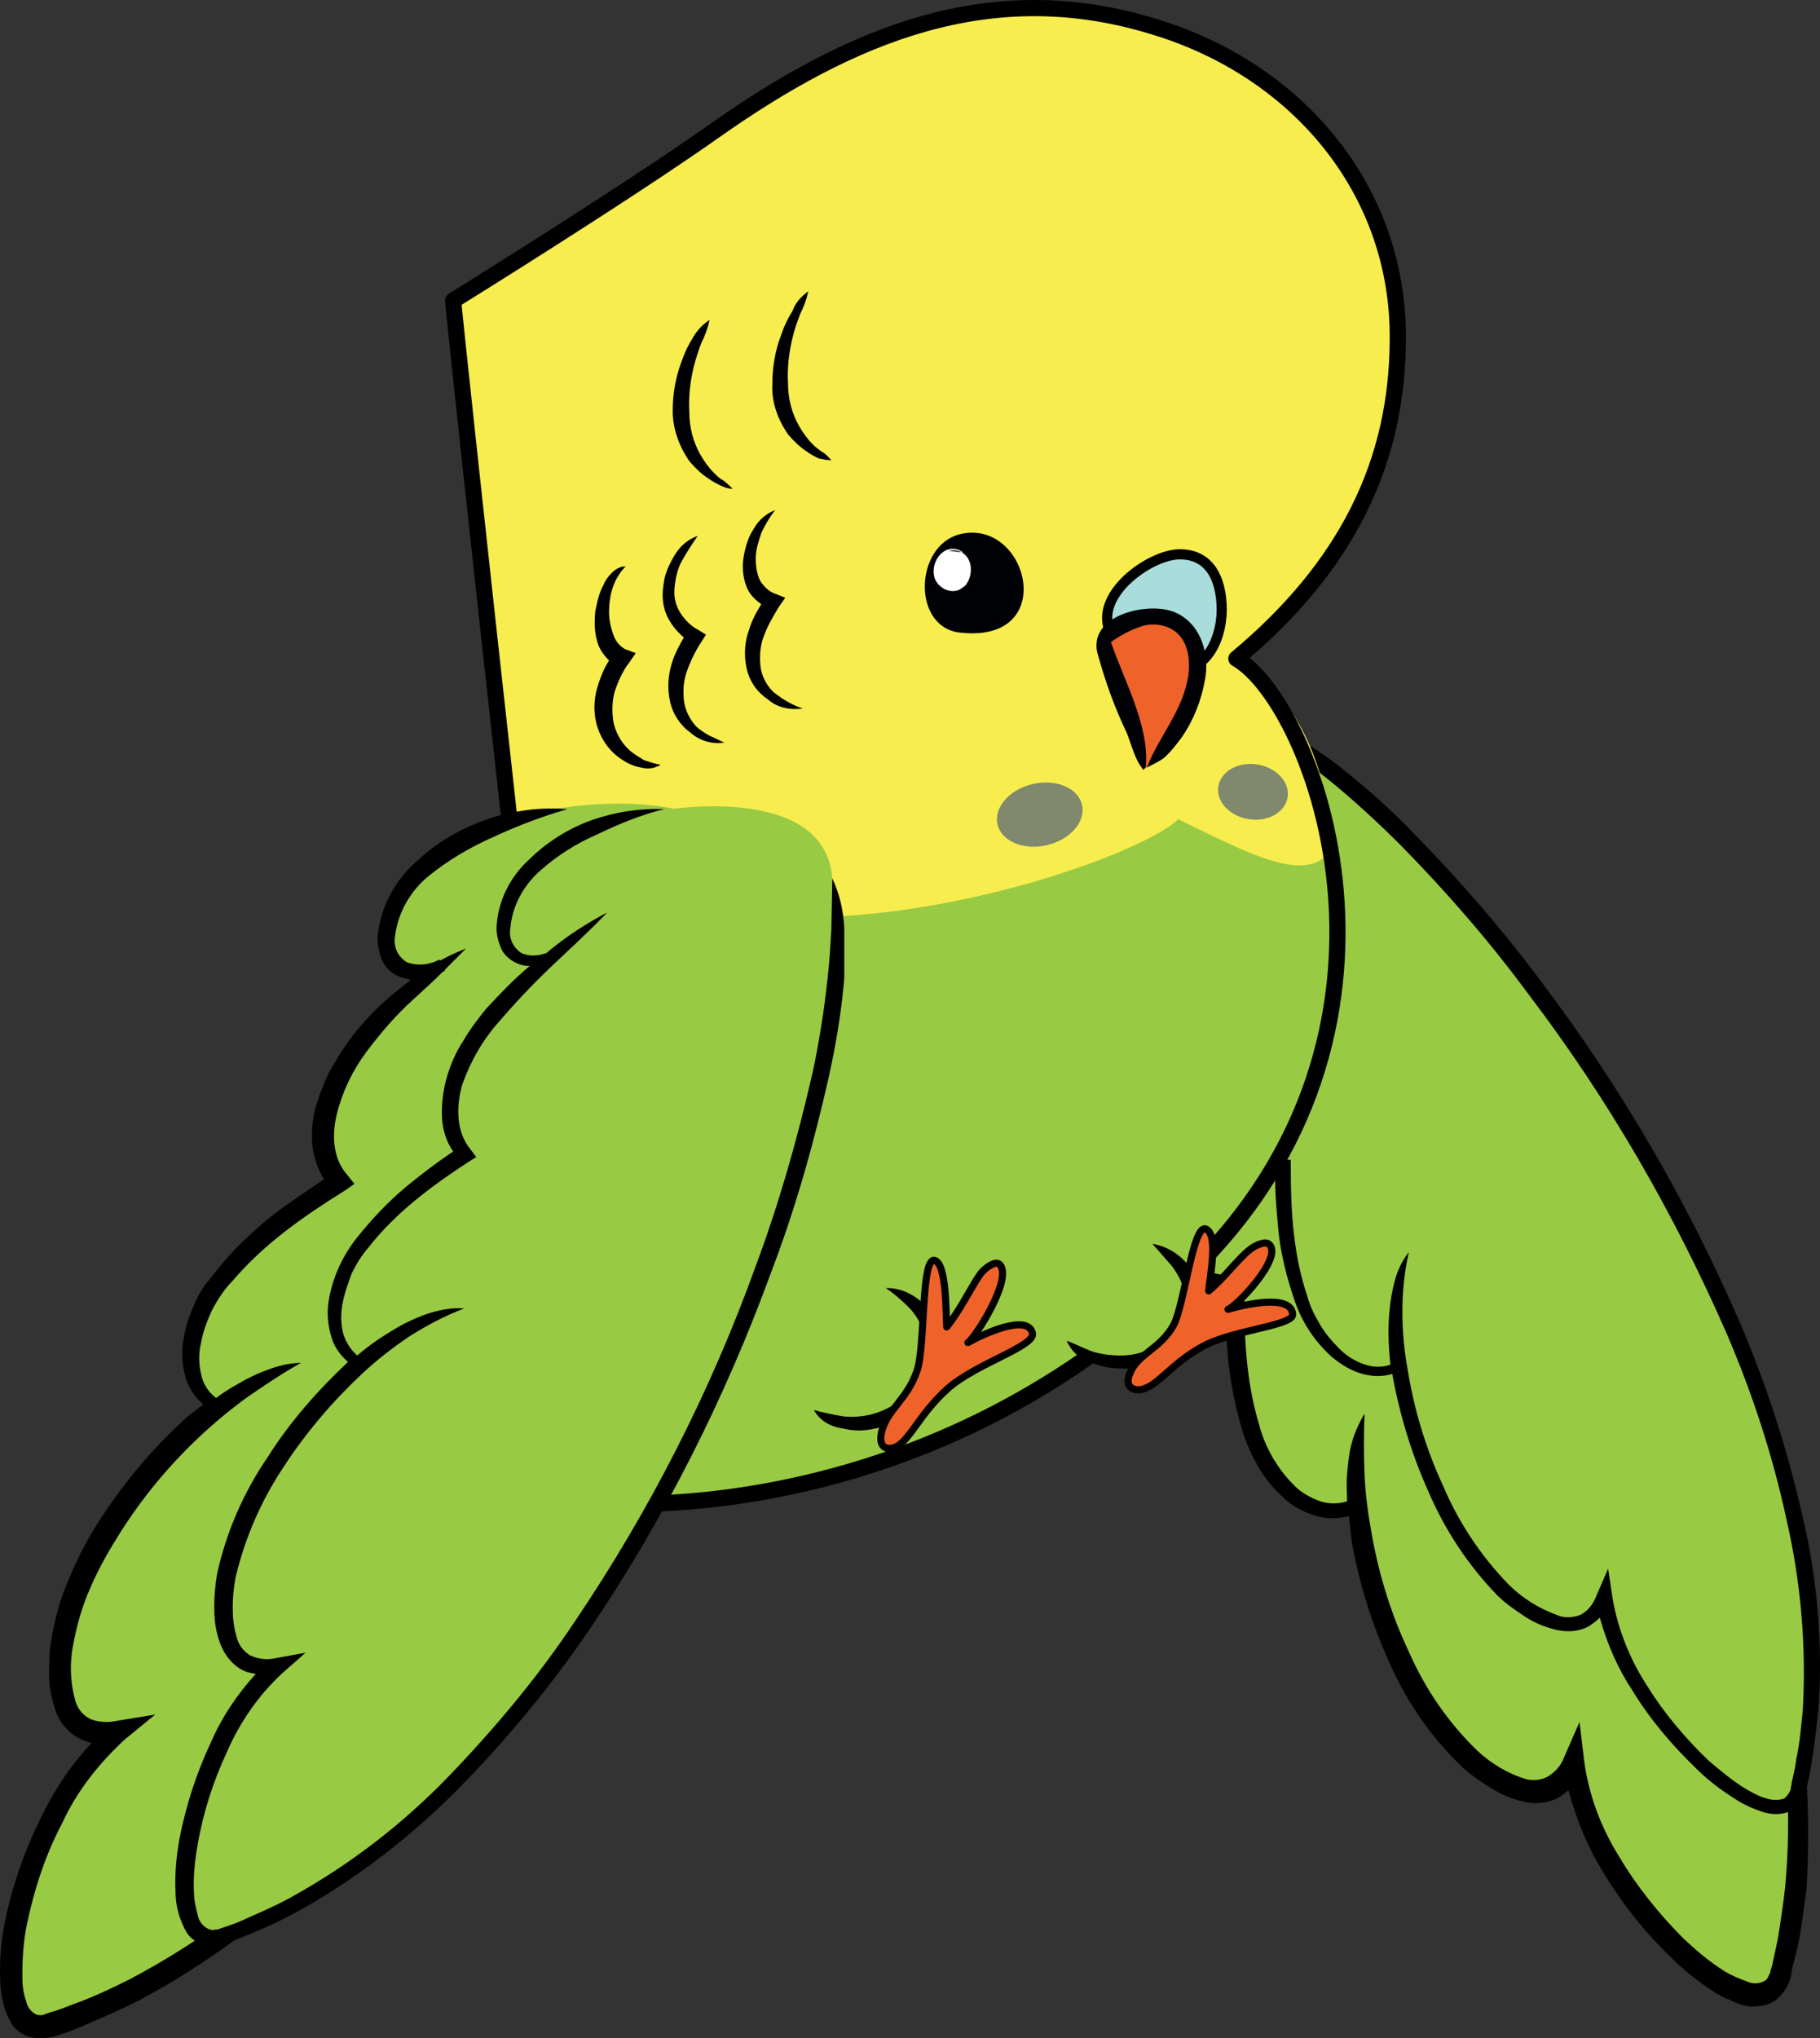 <svg version="1.1" xmlns="http://www.w3.org/2000/svg" xmlns:xlink="http://www.w3.org/1999/xlink" width="256.534" height="287.139" viewBox="0,0,256.534,287.139"><rect x="0" y="0" width="256.534" height="287.139" fill="#333333" stroke="none"/><g transform="translate(-97.043,-22.749)"><g data-paper-data="{&quot;isPaintingLayer&quot;:true}" fill="none" fill-rule="evenodd" stroke="none" stroke-width="none" stroke-linecap="none" stroke-linejoin="none" stroke-miterlimit="10" stroke-dasharray="" stroke-dashoffset="0" font-family="none" font-weight="none" font-size="none" text-anchor="none" style="mix-blend-mode: normal"><g data-paper-data="{&quot;origPos&quot;:null}" id="Group" stroke="none" stroke-width="1" stroke-linecap="butt" stroke-linejoin="miter"><g id="Path"><path d="M347.635,300.567c-2.861,11.052 -27.045,-11.702 -28.996,-29.776c-1.69,3.641 -5.591,6.891 -13.913,0.13c-7.802,-6.241 -14.953,-22.234 -16.643,-36.277l-0.39,0.13c-5.721,2.6 -11.702,-3.641 -13.783,-9.232c-2.6,-7.281 -2.991,-14.173 -2.861,-21.974c-4.291,0.52 -8.192,-2.34 -10.792,-5.981c-3.771,-5.071 -5.591,-14.043 -6.501,-22.104c-0.65,5.331 -4.811,6.761 -8.712,2.991c-7.411,-7.151 -4.031,-22.234 0,-29.386c0,0 10.142,-22.624 22.754,-15.343c26.395,15.213 96.609,103.63 79.835,166.822z" fill="#99ca43"/><g fill="#000000"><path d="M351.666,288.995c-0.39,2.6 -0.65,5.201 -1.17,7.671c-0.26,1.3 -0.65,2.47 -0.91,3.771c-0.13,1.69 -1.04,3.121 -2.34,4.161c-0.78,0.52 -1.69,0.78 -2.6,0.78c-0.78,0.13 -1.56,0 -2.34,-0.26c-1.3,-0.52 -2.6,-1.04 -3.771,-1.82c-2.21,-1.43 -4.291,-3.121 -6.111,-4.941c-3.771,-3.641 -7.021,-7.802 -9.622,-12.222c-2.08,-3.381 -3.641,-7.281 -4.681,-11.182c-0.39,0.26 -0.78,0.65 -1.17,0.91c-1.56,0.91 -3.511,1.17 -5.331,0.65c-1.69,-0.39 -3.121,-1.04 -4.551,-1.95c-1.3,-0.78 -2.6,-1.69 -3.771,-2.731c-4.421,-4.161 -7.932,-9.232 -10.402,-14.823c-2.47,-5.461 -4.291,-11.182 -5.331,-17.163c-0.13,-1.17 -0.26,-2.34 -0.39,-3.511c-1.56,0.39 -3.121,0.39 -4.551,0c-1.82,-0.52 -3.511,-1.43 -4.811,-2.731c-1.3,-1.17 -2.47,-2.6 -3.381,-4.161c-0.91,-1.56 -1.69,-3.251 -2.21,-4.941c-1.04,-3.381 -1.69,-6.761 -2.08,-10.272c-0.26,-2.991 -0.39,-5.851 -0.39,-8.842c-1.43,-0.13 -2.861,-0.39 -4.161,-1.04c-1.69,-0.78 -3.251,-1.95 -4.551,-3.251c-2.47,-2.731 -4.291,-5.721 -5.591,-9.102c-1.17,-3.251 -1.95,-6.631 -2.21,-10.142c-0.39,-3.511 -0.26,-6.891 0.39,-10.272c0.78,3.251 1.43,6.501 1.95,9.882c0.52,3.121 1.43,6.371 2.6,9.362c1.17,2.991 2.861,5.721 4.941,8.062c1.95,2.34 4.811,3.641 7.802,3.511l1.56,-0.13v1.56c-0.13,6.761 0.13,13.393 2.08,19.764c0.39,1.56 1.04,2.991 1.82,4.421c0.78,1.3 1.69,2.6 2.861,3.771c1.04,1.17 2.47,1.95 3.901,2.47c1.17,0.39 2.6,0.39 3.771,0c0,-1.3 -0.13,-2.47 0,-3.771c0.13,-1.43 0.26,-2.991 0.65,-4.421c0.39,-1.43 1.04,-2.861 1.82,-4.161c-0.13,2.861 -0.13,5.851 0,8.712c0.13,2.861 0.52,5.591 1.04,8.452c1.04,5.721 2.731,11.182 5.201,16.383c2.34,5.331 5.591,10.012 9.622,13.913c1.95,1.82 4.291,3.251 6.891,4.031c1.04,0.26 2.21,0.13 3.121,-0.39c1.04,-0.65 1.82,-1.56 2.21,-2.6l2.21,-5.071l0.65,5.461c0.65,4.811 2.34,9.362 4.941,13.523c2.47,4.161 5.591,8.062 9.102,11.572c1.82,1.69 3.641,3.251 5.721,4.551c1.04,0.65 2.08,1.04 3.121,1.43c0.78,0.39 1.69,0.39 2.47,0c0.26,-0.13 0.52,-0.39 0.65,-0.78c0.13,-0.26 0.26,-0.39 0.26,-0.65l0.26,-0.91c0.26,-1.17 0.52,-2.47 0.78,-3.641c0.39,-2.47 0.78,-4.941 1.04,-7.411c0.91,-9.882 0.26,-20.024 -1.69,-29.776c-1.95,-9.882 -4.811,-19.504 -8.452,-28.866c-7.411,-18.724 -17.033,-36.537 -28.736,-52.92c-5.721,-8.192 -12.092,-15.993 -18.984,-23.405c-1.82,-1.82 -3.511,-3.641 -5.331,-5.331c-1.82,-1.82 -3.641,-3.511 -5.591,-5.071c-1.95,-1.56 -3.771,-3.251 -5.851,-4.681c-2.08,-1.43 -4.031,-3.121 -6.111,-4.681c2.6,0.39 5.071,1.17 7.281,2.6c2.21,1.3 4.421,2.861 6.371,4.421c3.901,3.251 7.671,6.761 11.182,10.532c6.891,7.411 13.393,15.343 19.244,23.665c11.832,16.643 21.584,34.587 29.126,53.57c3.771,9.492 6.631,19.374 8.582,29.386c1.95,10.142 2.6,20.414 1.95,31.076z"/><path d="M254.667,175.353c-0.13,1.04 -0.26,1.95 -0.65,2.991c-0.39,1.04 -1.17,1.95 -2.08,2.47c-1.04,0.65 -2.21,0.91 -3.381,0.78c-1.04,-0.13 -2.08,-0.52 -2.991,-1.17c-3.251,-2.47 -5.331,-6.111 -5.851,-10.012c-0.65,-3.771 -0.52,-7.671 0.39,-11.312c0.52,-1.82 1.17,-3.511 2.08,-5.201c0.78,-1.69 1.82,-3.251 2.991,-4.681c-1.04,3.381 -1.82,6.891 -2.34,10.532c-0.26,1.69 -0.52,3.511 -0.52,5.201c-0.13,1.69 0,3.381 0.26,5.071c0.39,3.251 1.95,6.371 4.551,8.582c1.04,0.91 2.6,1.17 3.901,0.65c1.3,-0.91 2.08,-2.34 2.08,-3.901z"/></g></g><g id="Path"><path d="M350.365,274.822c-2.47,9.882 -25.225,-10.662 -27.435,-26.915c-1.43,3.381 -4.941,6.241 -12.742,0.13c-7.281,-5.721 -14.303,-20.024 -16.123,-32.766l-0.39,0.13c-5.331,2.34 -11.052,-3.251 -13.003,-8.322c-2.6,-6.501 -2.991,-12.742 -3.121,-19.764c-3.901,0.39 -7.541,-2.08 -10.012,-5.461c-3.511,-4.681 -5.331,-12.742 -6.371,-20.024c-0.39,4.811 -4.291,6.111 -7.932,2.731c-7.021,-6.501 -4.161,-20.024 -0.65,-26.395c0,0 8.972,-20.414 20.674,-13.783c28.736,13.133 91.018,93.618 77.105,150.439z" fill="#99ca43"/><g fill="#000000"><path d="M353.356,263.64c-0.26,2.34 -0.52,4.681 -0.91,7.021c-0.13,1.17 -0.39,2.34 -0.65,3.511c-0.13,1.43 -0.91,2.861 -2.21,3.641c-1.3,0.65 -2.861,0.65 -4.291,0.13c-1.17,-0.39 -2.34,-0.91 -3.381,-1.56c-2.08,-1.3 -4.031,-2.731 -5.721,-4.421c-3.381,-3.251 -6.501,-6.891 -8.972,-10.922c-2.08,-3.121 -3.641,-6.631 -4.681,-10.402c-0.52,0.52 -1.04,0.91 -1.69,1.3c-1.56,0.78 -3.381,0.78 -5.071,0.26c-1.43,-0.39 -2.861,-1.04 -4.161,-1.95c-1.17,-0.78 -2.47,-1.69 -3.511,-2.731c-4.161,-4.291 -7.411,-9.232 -9.752,-14.693c-2.34,-5.201 -4.031,-10.792 -5.071,-16.513c-1.3,0.39 -2.731,0.39 -4.161,0c-1.56,-0.39 -2.991,-1.3 -4.291,-2.34c-2.47,-2.21 -4.291,-4.941 -5.331,-8.062c-1.04,-2.991 -1.82,-6.111 -2.21,-9.232c-0.26,-2.731 -0.52,-5.461 -0.52,-8.192c-1.56,0 -3.121,-0.39 -4.551,-1.17c-1.69,-1.04 -3.121,-2.21 -4.421,-3.641c-2.34,-2.991 -4.161,-6.241 -5.071,-9.882c-1.04,-3.381 -1.69,-6.891 -2.08,-10.532c-0.39,-3.511 -0.52,-7.151 -0.13,-10.662c0.91,3.511 1.43,7.021 2.08,10.402c0.65,3.381 1.43,6.761 2.47,10.142c0.91,3.251 2.47,6.371 4.551,8.972c2.08,2.47 5.071,4.291 8.192,4.031h1.17v1.3c0,6.111 0.39,12.222 2.34,17.943c0.39,1.43 1.04,2.731 1.82,4.031c0.78,1.3 1.69,2.34 2.731,3.381c1.04,1.04 2.34,1.82 3.641,2.21c1.17,0.39 2.34,0.39 3.511,0c-0.26,-2.47 -0.39,-5.071 -0.13,-7.541c0.13,-1.56 0.39,-2.991 0.78,-4.421c0.39,-1.43 1.04,-2.731 1.95,-3.901c-0.65,2.861 -0.91,5.591 -0.91,8.452c0,2.731 0.26,5.591 0.78,8.322c0.91,5.591 2.6,11.052 4.941,16.123c2.21,5.201 5.331,9.882 9.232,13.913c1.95,1.95 4.291,3.381 6.761,4.291c1.17,0.52 2.34,0.39 3.381,0c1.04,-0.52 1.82,-1.56 2.21,-2.6l1.69,-3.901l0.65,4.291c0.78,4.421 2.47,8.582 4.941,12.352c2.34,3.771 5.331,7.281 8.582,10.402c1.69,1.43 3.381,2.861 5.331,4.031c0.91,0.52 1.82,1.04 2.861,1.3c0.78,0.26 1.69,0.26 2.47,0c0.26,-0.26 0.52,-0.52 0.65,-0.78c0.13,-0.26 0.26,-0.39 0.26,-0.65c0,-0.13 0.13,-0.52 0.13,-0.78c0.26,-1.17 0.52,-2.21 0.65,-3.381c0.52,-2.21 0.65,-4.551 0.91,-6.761c0.52,-9.102 -0.26,-18.204 -2.34,-27.175c-1.95,-8.972 -4.811,-17.683 -8.452,-26.135c-7.411,-16.903 -16.643,-32.896 -27.825,-47.589c-5.461,-7.411 -11.442,-14.303 -17.943,-20.934c-3.251,-3.251 -6.631,-6.371 -10.142,-9.232c-1.82,-1.43 -3.641,-2.861 -5.461,-4.161l-5.591,-4.031c2.34,0.26 4.551,1.04 6.631,2.34c2.08,1.17 4.031,2.47 5.851,3.901c3.641,2.861 7.151,5.981 10.402,9.362c6.501,6.631 12.612,13.653 18.204,21.194c11.182,14.823 20.544,30.946 27.955,48.109c3.641,8.582 6.501,17.423 8.582,26.525c2.21,9.102 2.991,18.594 2.34,27.695z"/><path d="M261.948,161.83c0,0.91 -0.26,1.82 -0.65,2.6c-0.39,0.91 -1.04,1.69 -1.82,2.21c-0.91,0.52 -1.95,0.78 -2.991,0.65c-0.91,-0.13 -1.82,-0.52 -2.6,-1.04c-2.991,-2.08 -4.941,-5.201 -5.591,-8.712c-1.43,-6.761 0.13,-13.783 4.291,-19.374c-1.04,3.121 -1.69,6.241 -2.08,9.492c-0.52,3.121 -0.52,6.241 -0.13,9.362c0.52,2.991 2.08,5.721 4.421,7.671c1.04,0.91 2.47,1.04 3.641,0.52c1.17,-0.78 1.82,-2.08 1.95,-3.511z"/></g></g></g><g data-paper-data="{&quot;origPos&quot;:null}" id="Body" stroke-linecap="butt"><g id="Group"><g id="Path" stroke="none" stroke-width="1" stroke-linejoin="miter"><path d="M275.861,166.381c-49.8,-5.851 -101.16,16.903 -101.16,16.903c-0.78,-5.201 -14.693,-115.982 -13.783,-118.193c0,0 23.925,-14.823 36.667,-23.795c19.504,-13.783 39.138,-21.844 62.022,-14.953c20.414,6.111 34.587,23.144 34.457,43.948c0,17.553 -7.281,32.246 -22.754,45.119l3.121,2.21c10.142,8.582 15.993,30.816 1.43,48.759z" fill="#f7ed4e"/><path d="M179.512,233.604l-11.052,-97.649c24.575,30.816 87.637,9.102 94.658,2.21c8.712,4.161 18.204,9.622 21.454,4.291c1.69,8.842 8.322,37.447 -31.336,70.084c-34.587,21.584 -57.731,21.584 -73.724,21.064z" fill="#99ca43"/><g><path d="M232.693,111.9c-7.151,-0.39 -6.891,-12.352 -0.26,-13.913c9.492,-2.21 13.913,15.213 0.26,13.913z" fill="#000104"/><path d="M230.742,100.328c3.251,-0.52 3.901,3.121 2.34,4.941c-0.39,0.26 -0.65,0.52 -1.04,0.65c-1.3,0.39 -2.731,-0.39 -3.251,-1.69c-0.78,-2.6 1.69,-5.331 4.031,-3.641" fill="#ffffff"/></g></g><path d="M180.032,234.384c-4.811,-36.537 -18.984,-166.562 -19.114,-169.293c0,0 23.925,-14.823 36.667,-23.795c19.504,-13.783 39.138,-21.844 62.022,-14.823c20.414,6.111 34.587,23.144 34.457,43.948c0,17.553 -7.281,32.246 -22.754,45.119c10.922,6.241 28.606,52.4 -6.501,86.467c-38.747,37.577 -84.646,32.376 -84.776,32.376z" id="Path" fill="none" stroke="#000000" stroke-width="2.28" stroke-linejoin="round"/></g><g id="Layer_7"><path d="M237.65,138.899c-0.554,-2.378 1.662,-4.926 4.949,-5.691c3.287,-0.765 6.401,0.542 6.954,2.919c0.554,2.378 -1.662,4.926 -4.949,5.691c-3.287,0.765 -6.401,-0.542 -6.954,-2.919z" id="Oval" fill="#80886d" stroke="none" stroke-width="1" stroke-linejoin="miter"/><path d="M269.23,107.87c0.26,4.681 -2.08,9.102 -5.721,9.232c-3.641,0.13 -10.142,-2.34 -10.402,-7.021c-0.26,-4.681 6.371,-9.102 10.012,-9.232c3.641,-0.13 5.851,2.34 6.111,7.021z" id="Path" fill="#a8dddb" stroke="none" stroke-width="1" stroke-linejoin="miter"/><path d="M269.23,107.87c0.26,4.681 -2.08,9.102 -5.721,9.232c-3.641,0.13 -10.142,-2.34 -10.402,-7.021c-0.26,-4.681 6.371,-9.102 10.012,-9.232c3.641,-0.13 5.851,2.34 6.111,7.021z" id="Path" fill="none" stroke="#000000" stroke-width="1.43" stroke-linejoin="round"/><path d="M273.052,138.157c-2.696,-0.421 -4.612,-2.487 -4.28,-4.616c0.332,-2.128 2.787,-3.513 5.483,-3.092c2.696,0.421 4.612,2.487 4.28,4.616c-0.332,2.128 -2.787,3.513 -5.483,3.092z" id="Oval" fill="#80886d" stroke="none" stroke-width="1" stroke-linejoin="miter"/></g><g id="Group" fill="#000104" stroke="none" stroke-width="1" stroke-linejoin="miter"><path d="M210.978,63.791c-0.26,1.17 -0.65,2.21 -1.17,3.251c-0.39,1.04 -0.78,2.08 -1.04,3.251c-0.52,2.08 -0.78,4.291 -0.65,6.501c0,2.08 0.52,4.161 1.56,5.981c0.52,0.91 1.17,1.82 1.95,2.6c0.39,0.39 0.91,0.78 1.3,1.04c0.52,0.26 0.91,0.78 1.3,1.17c-0.65,0 -1.17,-0.13 -1.82,-0.26c-0.52,-0.26 -1.04,-0.52 -1.56,-0.91c-1.04,-0.65 -1.95,-1.56 -2.731,-2.47c-1.43,-2.08 -2.34,-4.551 -2.21,-7.021c0,-2.47 0.39,-4.811 1.3,-7.151c0.39,-1.17 0.91,-2.21 1.56,-3.251c0.39,-1.17 1.3,-2.08 2.21,-2.731z" id="Path"/><path d="M197.066,67.822c-0.26,1.17 -0.65,2.21 -1.17,3.251c-0.39,1.04 -0.78,2.21 -1.04,3.251c-0.52,2.08 -0.78,4.291 -0.65,6.501c0,2.08 0.52,4.161 1.56,5.981c0.52,0.91 1.17,1.82 1.95,2.6c0.39,0.39 0.78,0.78 1.3,1.04c0.52,0.39 0.91,0.78 1.3,1.17c-0.65,0 -1.3,-0.26 -1.82,-0.52c-0.52,-0.26 -1.04,-0.52 -1.56,-0.91c-1.04,-0.65 -1.95,-1.56 -2.731,-2.47c-1.43,-2.08 -2.34,-4.551 -2.34,-7.021c0,-2.47 0.39,-4.811 1.3,-7.151c0.39,-1.17 0.91,-2.21 1.56,-3.251c0.52,-0.91 1.3,-1.82 2.34,-2.47z" id="Path"/><g id="Path"><path d="M210.198,122.562c-1.82,0.26 -3.641,-0.13 -4.941,-1.3c-1.56,-1.04 -2.6,-2.6 -2.991,-4.421c-0.39,-1.82 -0.26,-3.771 0.39,-5.461c0.39,-1.3 1.04,-2.47 1.69,-3.511c-0.91,-0.65 -1.69,-1.43 -2.08,-2.47c-0.52,-1.3 -0.65,-2.861 -0.39,-4.291c0.26,-1.43 0.65,-2.731 1.43,-3.901c0.65,-1.17 1.69,-2.08 2.991,-2.6c-0.78,1.04 -1.43,2.08 -1.95,3.251c-0.39,1.17 -0.78,2.34 -0.78,3.511c0,1.17 0.13,2.21 0.65,3.251c0.52,0.78 1.3,1.56 2.21,1.82l1.3,0.52l-0.91,1.3c-0.78,1.3 -1.56,2.6 -2.08,4.031c-0.52,1.3 -0.65,2.731 -0.52,4.161c0.13,1.43 0.78,2.731 1.82,3.771c1.3,1.04 2.6,1.82 4.161,2.34z"/><path d="M196.936,126.333l2.21,1.04c-1.69,0.26 -3.511,-0.26 -4.811,-1.43c-1.43,-1.04 -2.47,-2.6 -2.861,-4.421c-0.39,-1.82 -0.26,-3.641 0.26,-5.331c0.39,-1.3 1.04,-2.47 1.69,-3.641c-0.91,-0.78 -1.69,-1.69 -2.21,-2.731c-0.78,-1.43 -0.91,-3.121 -0.65,-4.681c0.13,-1.43 0.78,-2.861 1.56,-4.161c0.78,-1.3 1.82,-2.21 3.251,-2.731c-0.78,1.17 -1.56,2.34 -2.21,3.511c-0.65,1.17 -0.91,2.47 -1.04,3.771c-0.13,1.3 0.13,2.47 0.78,3.511c0.65,1.04 1.56,1.95 2.6,2.47l1.04,0.65l-0.65,1.04c-0.78,1.17 -1.43,2.47 -1.95,3.901c-0.52,1.3 -0.65,2.731 -0.52,4.161c0.13,1.43 0.78,2.731 1.69,3.771c0.52,0.52 1.17,0.91 1.82,1.3z"/><path d="M187.834,129.844c0.78,0.26 1.56,0.52 2.34,0.65c-0.91,0.52 -1.82,0.65 -2.731,0.39c-0.91,-0.13 -1.82,-0.52 -2.6,-1.04c-1.69,-1.04 -2.861,-2.6 -3.511,-4.421c-0.65,-1.82 -0.65,-3.901 -0.13,-5.721c0.39,-1.3 0.91,-2.731 1.69,-3.901c-0.78,-0.78 -1.43,-1.69 -1.69,-2.731c-0.39,-1.43 -0.39,-2.731 -0.26,-4.161c0.26,-1.3 0.52,-2.6 1.17,-3.771c0.26,-0.65 0.65,-1.17 1.17,-1.69c0.52,-0.52 1.17,-0.91 1.95,-0.91c-0.78,0.78 -1.43,1.82 -1.82,2.991c-0.39,1.17 -0.52,2.34 -0.52,3.511c0,1.04 0.26,2.21 0.65,3.251c0.26,0.78 0.91,1.56 1.69,1.95l1.43,0.52l-0.91,1.3c-0.91,1.17 -1.56,2.6 -2.08,4.161c-0.39,1.43 -0.39,2.991 -0.13,4.421c0.39,1.56 1.17,2.861 2.34,3.901c0.65,0.52 1.3,0.91 1.95,1.3z"/></g></g></g><g data-paper-data="{&quot;origPos&quot;:null}" id="Beak" stroke="none" stroke-width="1" stroke-linecap="butt" stroke-linejoin="miter"><path d="M258.047,131.274c0.26,-3.511 -6.371,-16.383 -5.201,-18.594c1.82,-3.121 9.232,-4.161 11.572,-1.04c4.291,5.851 -2.34,17.293 -6.371,19.634" id="Path" fill="#ef632a"/><g id="Group" fill="#000104"><path d="M266.889,118.532c-0.52,2.861 -1.56,5.591 -3.251,8.062c-0.78,1.04 -1.56,2.08 -2.6,2.991c-0.78,0.52 -1.56,0.91 -2.34,1.3c1.69,-4.421 5.071,-7.932 5.851,-13.003c0.26,-2.21 0,-4.811 -1.95,-6.241c-1.3,-0.91 -3.121,-1.17 -4.681,-0.65c-1.56,0.52 -2.991,1.3 -4.291,2.21c1.82,5.331 5.331,11.572 4.941,17.293c0,0.39 -0.13,0.52 -0.39,0.65c-1.17,-1.3 -1.69,-3.641 -2.34,-5.201c-1.69,-3.511 -2.991,-7.151 -4.031,-10.922c-0.26,-0.78 -0.26,-1.43 -0.13,-2.21c0.91,-3.901 7.802,-5.201 11.052,-3.771c3.771,1.69 4.811,6.111 4.161,9.492z" id="Path"/><path d="M258.177,131.144v0c-0.13,0 -0.13,0 0,0z" id="Path"/></g></g><g data-paper-data="{&quot;origPos&quot;:null}" id="Group" stroke-width="1"><g id="Path" stroke="none" stroke-linecap="butt" stroke-linejoin="miter"><path d="M259.608,197.977c6.631,3.251 8.452,11.572 0.78,15.473c-3.771,1.95 -9.622,1.69 -13.003,-1.82" fill="#99ca43"/><path d="M247.385,211.63c1.43,0.52 2.6,1.17 3.771,1.56c1.3,0.39 2.6,0.52 3.901,0.52c1.3,0 2.6,-0.26 3.771,-0.78c1.17,-0.52 2.21,-1.17 3.121,-1.95c0.91,-0.78 1.56,-1.82 1.95,-2.991c0.39,-1.17 0.39,-2.34 0,-3.511c-0.26,-1.17 -0.91,-2.34 -1.69,-3.381c-0.91,-1.04 -1.82,-2.08 -2.731,-3.121c4.551,0.78 7.541,5.201 6.761,9.622c0,0.26 -0.13,0.65 -0.26,0.91c-0.52,1.56 -1.43,2.991 -2.6,4.031c-0.65,0.52 -1.3,0.91 -1.95,1.3c-0.65,0.39 -1.43,0.78 -2.08,1.04c-1.43,0.52 -2.991,0.78 -4.551,0.65c-1.56,0 -2.991,-0.39 -4.421,-1.04c-1.3,-0.39 -2.34,-1.43 -2.991,-2.861z" fill="#000000"/></g><path d="M266.369,212.54c-4.161,2.34 -5.981,5.201 -8.062,5.851c-0.91,0.39 -2.861,0.13 -2.08,-1.95c1.04,-2.991 4.291,-3.511 6.241,-7.021c1.56,-2.991 2.731,-14.303 4.551,-13.523c1.82,0.78 0.52,6.891 0.39,8.712c2.08,-1.69 4.161,-4.551 5.851,-5.851c0.65,-0.52 2.21,-1.3 2.731,-0.65c1.82,1.95 -4.681,8.712 -5.851,9.102c2.21,-0.65 8.842,-2.21 9.102,0.65c0.26,1.69 -8.582,2.21 -12.872,4.681z" id="Path" fill="#ef632a" stroke="#000000" stroke-linecap="round" stroke-linejoin="round"/></g><g data-paper-data="{&quot;origPos&quot;:null}" id="Group" stroke-width="1"><g id="Path" stroke="none" stroke-linecap="butt" stroke-linejoin="miter"><path d="M221.77,204.218c7.021,1.95 10.012,10.532 3.121,16.383c-3.511,2.991 -9.232,3.901 -13.133,0.78" fill="#99ca43"/><path d="M211.759,221.382c1.3,0.39 2.731,0.65 4.161,0.91c2.731,0.26 5.331,-0.39 7.541,-1.95c1.04,-0.78 1.95,-1.82 2.731,-2.861c0.78,-1.04 1.17,-2.21 1.43,-3.511c0.13,-1.3 0,-2.6 -0.39,-3.771c-0.52,-1.17 -1.17,-2.34 -2.08,-3.251c-1.04,-1.04 -2.08,-1.95 -3.251,-2.731c3.121,-0.13 6.111,2.21 7.411,5.201c1.3,3.121 0.91,6.631 -1.04,9.362c-0.91,1.3 -2.08,2.47 -3.381,3.381c-1.3,0.91 -2.861,1.56 -4.421,1.82c-1.56,0.39 -3.121,0.39 -4.681,0c-1.82,-0.26 -3.251,-1.17 -4.031,-2.6z" fill="#000000"/></g><path d="M230.612,218.391c-3.771,3.381 -5.071,6.761 -7.021,8.062c-0.91,0.52 -2.731,0.78 -2.34,-1.69c0.65,-3.381 3.641,-4.681 5.071,-8.972c1.17,-3.511 0.52,-15.993 2.47,-15.473c1.69,0.52 1.56,7.281 1.69,9.362c1.82,-2.21 3.511,-5.721 4.811,-7.541c0.52,-0.65 1.95,-1.82 2.6,-1.3c2.08,1.82 -3.381,10.402 -4.421,11.052c2.08,-1.17 8.452,-4.161 9.102,-1.3c0.39,1.82 -8.062,4.291 -11.962,7.802z" id="Path" fill="#ef632a" stroke="#000000" stroke-linecap="round" stroke-linejoin="round"/></g><g data-paper-data="{&quot;origPos&quot;:null}" id="Group" stroke="none" stroke-width="1" stroke-linecap="butt" stroke-linejoin="miter"><g id="Path"><path d="M104.618,307.848c-11.312,3.641 -5.331,-29.386 9.102,-41.478c-4.161,0.65 -9.102,-0.78 -8.062,-11.572c1.04,-10.012 10.662,-24.965 21.844,-34.327l-0.39,-0.26c-5.461,-3.381 -3.511,-11.962 0.13,-16.773c4.681,-6.241 10.532,-10.402 17.293,-14.693c-2.861,-3.381 -2.6,-8.192 -0.91,-12.482c2.34,-5.981 8.972,-12.482 15.473,-17.813c-4.941,2.47 -8.582,-0.26 -7.541,-5.591c1.95,-10.272 16.903,-15.733 25.355,-16.383c0,0 25.355,-4.031 26.265,10.662c1.82,30.686 -34.587,139.257 -98.559,160.711z" fill="#99ca43"/><path d="M204.737,163.13c-0.52,5.071 -1.43,10.272 -2.731,15.343c-2.47,10.142 -5.721,20.024 -9.622,29.646c-7.671,19.244 -17.683,37.577 -29.906,54.481c-6.111,8.452 -13.003,16.253 -20.544,23.535c-7.541,7.281 -16.123,13.523 -25.355,18.464c-2.34,1.17 -4.681,2.21 -7.151,3.251c-1.17,0.52 -2.34,1.04 -3.641,1.43c-1.56,0.65 -3.251,0.78 -4.811,0.39c-0.91,-0.39 -1.69,-0.91 -2.21,-1.69c-0.39,-0.65 -0.78,-1.43 -1.04,-2.21c-0.39,-1.3 -0.65,-2.731 -0.65,-4.161c-0.13,-2.731 0.13,-5.461 0.65,-8.062c1.04,-5.201 2.861,-10.272 5.201,-14.953c1.82,-3.771 4.161,-7.281 7.021,-10.272c-0.39,-0.13 -0.91,-0.26 -1.43,-0.52c-1.69,-0.78 -2.991,-2.21 -3.641,-4.031c-0.52,-1.56 -0.91,-3.251 -0.91,-4.941c0,-1.69 0,-3.251 0.26,-4.811c0.52,-3.121 1.3,-6.111 2.6,-8.972c1.17,-2.861 2.6,-5.591 4.291,-8.192c3.381,-5.201 7.281,-9.882 11.832,-14.043c0.78,-0.78 1.82,-1.43 2.731,-2.21c-1.17,-1.04 -2.08,-2.34 -2.47,-3.771c-0.52,-1.82 -0.65,-3.771 -0.26,-5.591c0.26,-1.82 0.91,-3.511 1.69,-5.201c0.39,-0.91 0.91,-1.69 1.43,-2.47c0.65,-0.65 1.17,-1.43 1.69,-2.08c2.21,-2.731 4.811,-5.201 7.541,-7.411c2.34,-1.82 4.941,-3.511 7.411,-5.201c-0.78,-1.3 -1.3,-2.6 -1.56,-4.161c-0.26,-1.82 -0.13,-3.771 0.26,-5.591c0.52,-1.82 1.17,-3.511 1.95,-5.201c0.91,-1.56 1.82,-3.121 2.861,-4.551c2.08,-2.861 4.551,-5.331 7.411,-7.541c0.39,-0.39 0.91,-0.65 1.3,-1.04c-0.52,-0.13 -0.91,-0.26 -1.43,-0.39c-1.17,-0.39 -2.08,-1.3 -2.6,-2.34c-0.39,-1.04 -0.65,-2.08 -0.65,-3.251c0.39,-4.161 2.34,-7.932 5.461,-10.662c2.861,-2.731 6.241,-4.681 10.012,-5.981c1.82,-0.65 3.641,-1.04 5.591,-1.3c1.95,-0.26 3.771,-0.26 5.721,-0.13c-3.641,1.04 -7.021,2.34 -10.402,3.901c-3.251,1.43 -6.371,3.251 -9.102,5.461c-2.6,2.08 -4.421,5.201 -4.811,8.582c-0.26,1.43 0.39,2.861 1.69,3.641c1.43,0.52 3.121,0.39 4.551,-0.39l0.13,0.13c1.17,-0.65 2.34,-1.17 3.641,-1.69c-1.04,1.04 -1.95,1.95 -2.991,2.991v0.13c0,0 -0.13,0.13 -0.26,0.13c-1.3,1.3 -2.731,2.6 -4.161,3.901c-2.47,2.21 -4.681,4.811 -6.631,7.411c-1.95,2.6 -3.381,5.591 -4.161,8.712c-0.78,3.121 -0.52,6.371 1.43,8.582l1.04,1.3l-1.3,0.91c-5.851,3.641 -11.442,7.541 -15.863,12.742c-1.17,1.17 -2.08,2.6 -2.861,4.031c-0.65,1.43 -1.3,2.991 -1.56,4.551c-0.39,1.56 -0.39,3.121 0,4.681c0.26,1.3 1.04,2.47 2.08,3.251c1.04,-0.78 2.08,-1.43 3.251,-2.08c1.3,-0.78 2.731,-1.43 4.161,-1.95c1.43,-0.52 2.991,-0.91 4.551,-0.91c-2.6,1.43 -5.071,3.121 -7.541,4.811c-2.34,1.69 -4.681,3.641 -6.761,5.591c-4.291,4.031 -8.062,8.582 -11.182,13.523c-1.56,2.47 -2.991,4.941 -4.161,7.671c-1.17,2.6 -1.95,5.331 -2.47,8.192c-0.52,2.6 -0.39,5.461 0.39,8.062c0.39,1.04 1.04,1.82 2.08,2.34c1.04,0.39 2.34,0.52 3.511,0.26l5.591,-0.91l-4.291,3.511c-3.641,3.381 -6.761,7.281 -8.842,11.832c-2.34,4.421 -3.901,9.232 -4.941,14.173c-0.52,2.47 -0.65,4.941 -0.65,7.411c0,1.17 0.13,2.34 0.52,3.381c0.13,0.78 0.65,1.56 1.43,1.95c0.39,0.13 0.78,0.13 1.17,0c0.13,-0.13 0.39,-0.13 0.65,-0.26l0.91,-0.26c1.17,-0.39 2.34,-0.91 3.511,-1.3c2.34,-0.91 4.551,-1.95 6.891,-3.121c9.102,-4.811 17.423,-10.792 24.705,-17.943c7.411,-7.151 14.173,-14.823 20.154,-23.144c12.092,-16.643 21.974,-34.717 29.516,-53.83c3.901,-9.492 7.021,-19.244 9.492,-29.256c0.52,-2.47 1.04,-5.071 1.56,-7.541c0.39,-2.47 0.91,-5.071 1.17,-7.541c0.39,-2.47 0.65,-5.071 0.78,-7.541l0.39,-7.671c1.3,2.34 1.95,4.941 1.95,7.671c0.13,2.6 0,5.331 -0.26,8.322z" fill="#000000"/></g><g id="Path"><path d="M128.152,295.626c-9.882,3.511 -5.071,-27.175 7.671,-38.097c-3.641,0.65 -8.062,-0.65 -7.281,-10.662c0.78,-9.232 9.232,-23.144 19.114,-31.856c-0.13,-0.13 -0.26,-0.26 -0.26,-0.26c-4.941,-3.251 -3.381,-11.052 -0.13,-15.603c4.161,-5.721 9.362,-9.622 15.343,-13.653c-2.6,-3.121 -2.47,-7.541 -1.04,-11.572c1.95,-5.461 7.802,-11.572 13.523,-16.513c-4.421,2.21 -7.802,-0.26 -6.891,-5.201c1.69,-9.492 14.953,-14.693 22.494,-15.343c0,0 22.624,-3.901 23.665,9.622c4.031,27.695 -18.334,117.023 -86.207,149.139z" fill="#99ca43"/><path d="M216.049,160.53c-0.39,4.681 -1.17,9.362 -2.21,14.043c-2.08,9.232 -4.681,18.464 -8.062,27.305c-6.501,17.813 -15.083,34.847 -25.745,50.58c-5.331,7.802 -11.442,15.213 -18.073,21.974c-6.761,6.891 -14.303,12.742 -22.624,17.423c-2.08,1.17 -4.291,2.21 -6.501,3.121c-1.17,0.52 -2.21,0.91 -3.381,1.3c-1.3,0.65 -2.861,0.78 -4.291,0.26c-0.78,-0.39 -1.43,-0.91 -1.82,-1.56c-0.39,-0.65 -0.65,-1.3 -0.91,-1.95c-0.39,-1.17 -0.65,-2.47 -0.65,-3.771c-0.13,-2.47 0.13,-4.941 0.52,-7.281c0.91,-4.681 2.34,-9.232 4.421,-13.653c1.56,-3.641 3.771,-6.891 6.371,-9.752c-0.78,-0.13 -1.43,-0.26 -2.08,-0.65c-1.56,-0.91 -2.6,-2.47 -3.121,-4.161c-0.52,-1.56 -0.65,-3.121 -0.65,-4.681c0,-1.43 0.13,-2.991 0.39,-4.551c1.3,-5.981 3.771,-11.572 7.151,-16.513c3.121,-4.941 7.021,-9.362 11.312,-13.393c-1.04,-0.91 -1.95,-2.08 -2.34,-3.511c-0.52,-1.69 -0.65,-3.381 -0.39,-5.071c0.52,-3.251 1.95,-6.371 4.031,-8.972c2.08,-2.6 4.291,-4.941 6.761,-7.021c2.21,-1.82 4.421,-3.511 6.761,-5.071c-0.91,-1.3 -1.43,-2.861 -1.56,-4.551c-0.13,-1.95 0.13,-4.031 0.65,-5.851c0.52,-1.82 1.3,-3.641 2.34,-5.201c0.91,-1.56 2.08,-3.121 3.251,-4.551c1.95,-2.08 3.901,-4.161 6.111,-5.981c-0.65,0 -1.3,-0.13 -1.82,-0.39c-0.91,-0.39 -1.82,-1.17 -2.21,-2.08c-0.39,-0.91 -0.65,-1.82 -0.65,-2.861c0.13,-3.641 1.82,-7.151 4.551,-9.622c2.47,-2.47 5.591,-4.421 8.842,-5.591c3.381,-1.17 6.761,-1.69 10.272,-1.56c-3.251,0.78 -6.371,2.08 -9.362,3.511c-2.991,1.3 -5.721,2.991 -8.192,5.201c-2.34,2.08 -3.901,4.941 -4.161,8.062c-0.26,1.43 0.39,2.731 1.56,3.511c1.17,0.52 2.34,0.39 3.511,0c2.6,-2.21 5.591,-4.161 8.582,-5.721c-2.47,2.6 -5.201,5.071 -7.802,7.541c-2.6,2.47 -5.071,5.071 -7.411,7.802c-2.34,2.6 -4.031,5.591 -5.201,8.842c-0.91,3.121 -0.91,6.761 1.17,9.232l0.78,1.04l-1.04,0.65c-5.201,3.381 -10.272,7.151 -14.043,11.962c-1.04,1.17 -1.82,2.47 -2.47,3.771c-0.52,1.43 -1.04,2.861 -1.3,4.291c-0.26,1.43 -0.26,2.861 0.13,4.291c0.39,1.17 1.04,2.21 1.95,2.991c1.95,-1.69 4.161,-3.121 6.501,-4.421c1.3,-0.65 2.731,-1.3 4.161,-1.69c1.43,-0.39 2.861,-0.65 4.421,-0.52c-2.731,1.04 -5.201,2.34 -7.671,3.901c-2.34,1.56 -4.681,3.381 -6.761,5.331c-4.161,3.901 -7.932,8.322 -11.052,13.133c-3.121,4.681 -5.461,10.012 -6.761,15.603c-0.26,1.43 -0.39,2.731 -0.39,4.161c0,1.43 0.13,2.731 0.52,4.031c0.26,1.17 0.91,2.08 1.95,2.731c1.17,0.52 2.34,0.65 3.511,0.39l4.291,-0.78l-3.251,2.861c-3.381,3.121 -5.981,6.891 -7.802,11.052c-1.95,4.161 -3.381,8.582 -4.161,13.133c-0.39,2.21 -0.65,4.551 -0.52,6.761c0,1.04 0.26,2.08 0.52,3.121c0.13,0.78 0.65,1.56 1.43,1.95c0.26,0.13 0.65,0.26 1.04,0.13c0.26,0 0.39,0 0.65,-0.13l0.78,-0.26c1.17,-0.39 2.21,-0.78 3.251,-1.3c2.08,-0.91 4.161,-1.82 6.241,-2.991c8.192,-4.551 15.603,-10.272 22.104,-17.033c6.501,-6.761 12.482,-13.913 17.683,-21.714c10.532,-15.603 19.114,-32.376 25.485,-50.06c3.251,-8.712 5.851,-17.813 7.932,-26.915c0.52,-2.21 0.91,-4.551 1.3,-6.891c0.39,-2.34 0.65,-4.551 0.91,-6.891c0.26,-2.21 0.39,-4.551 0.52,-6.891l0.13,-7.021c1.04,2.21 1.56,4.551 1.69,7.021c0,2.34 0,4.811 0,7.021z" fill="#000000"/></g></g></g></g></svg>